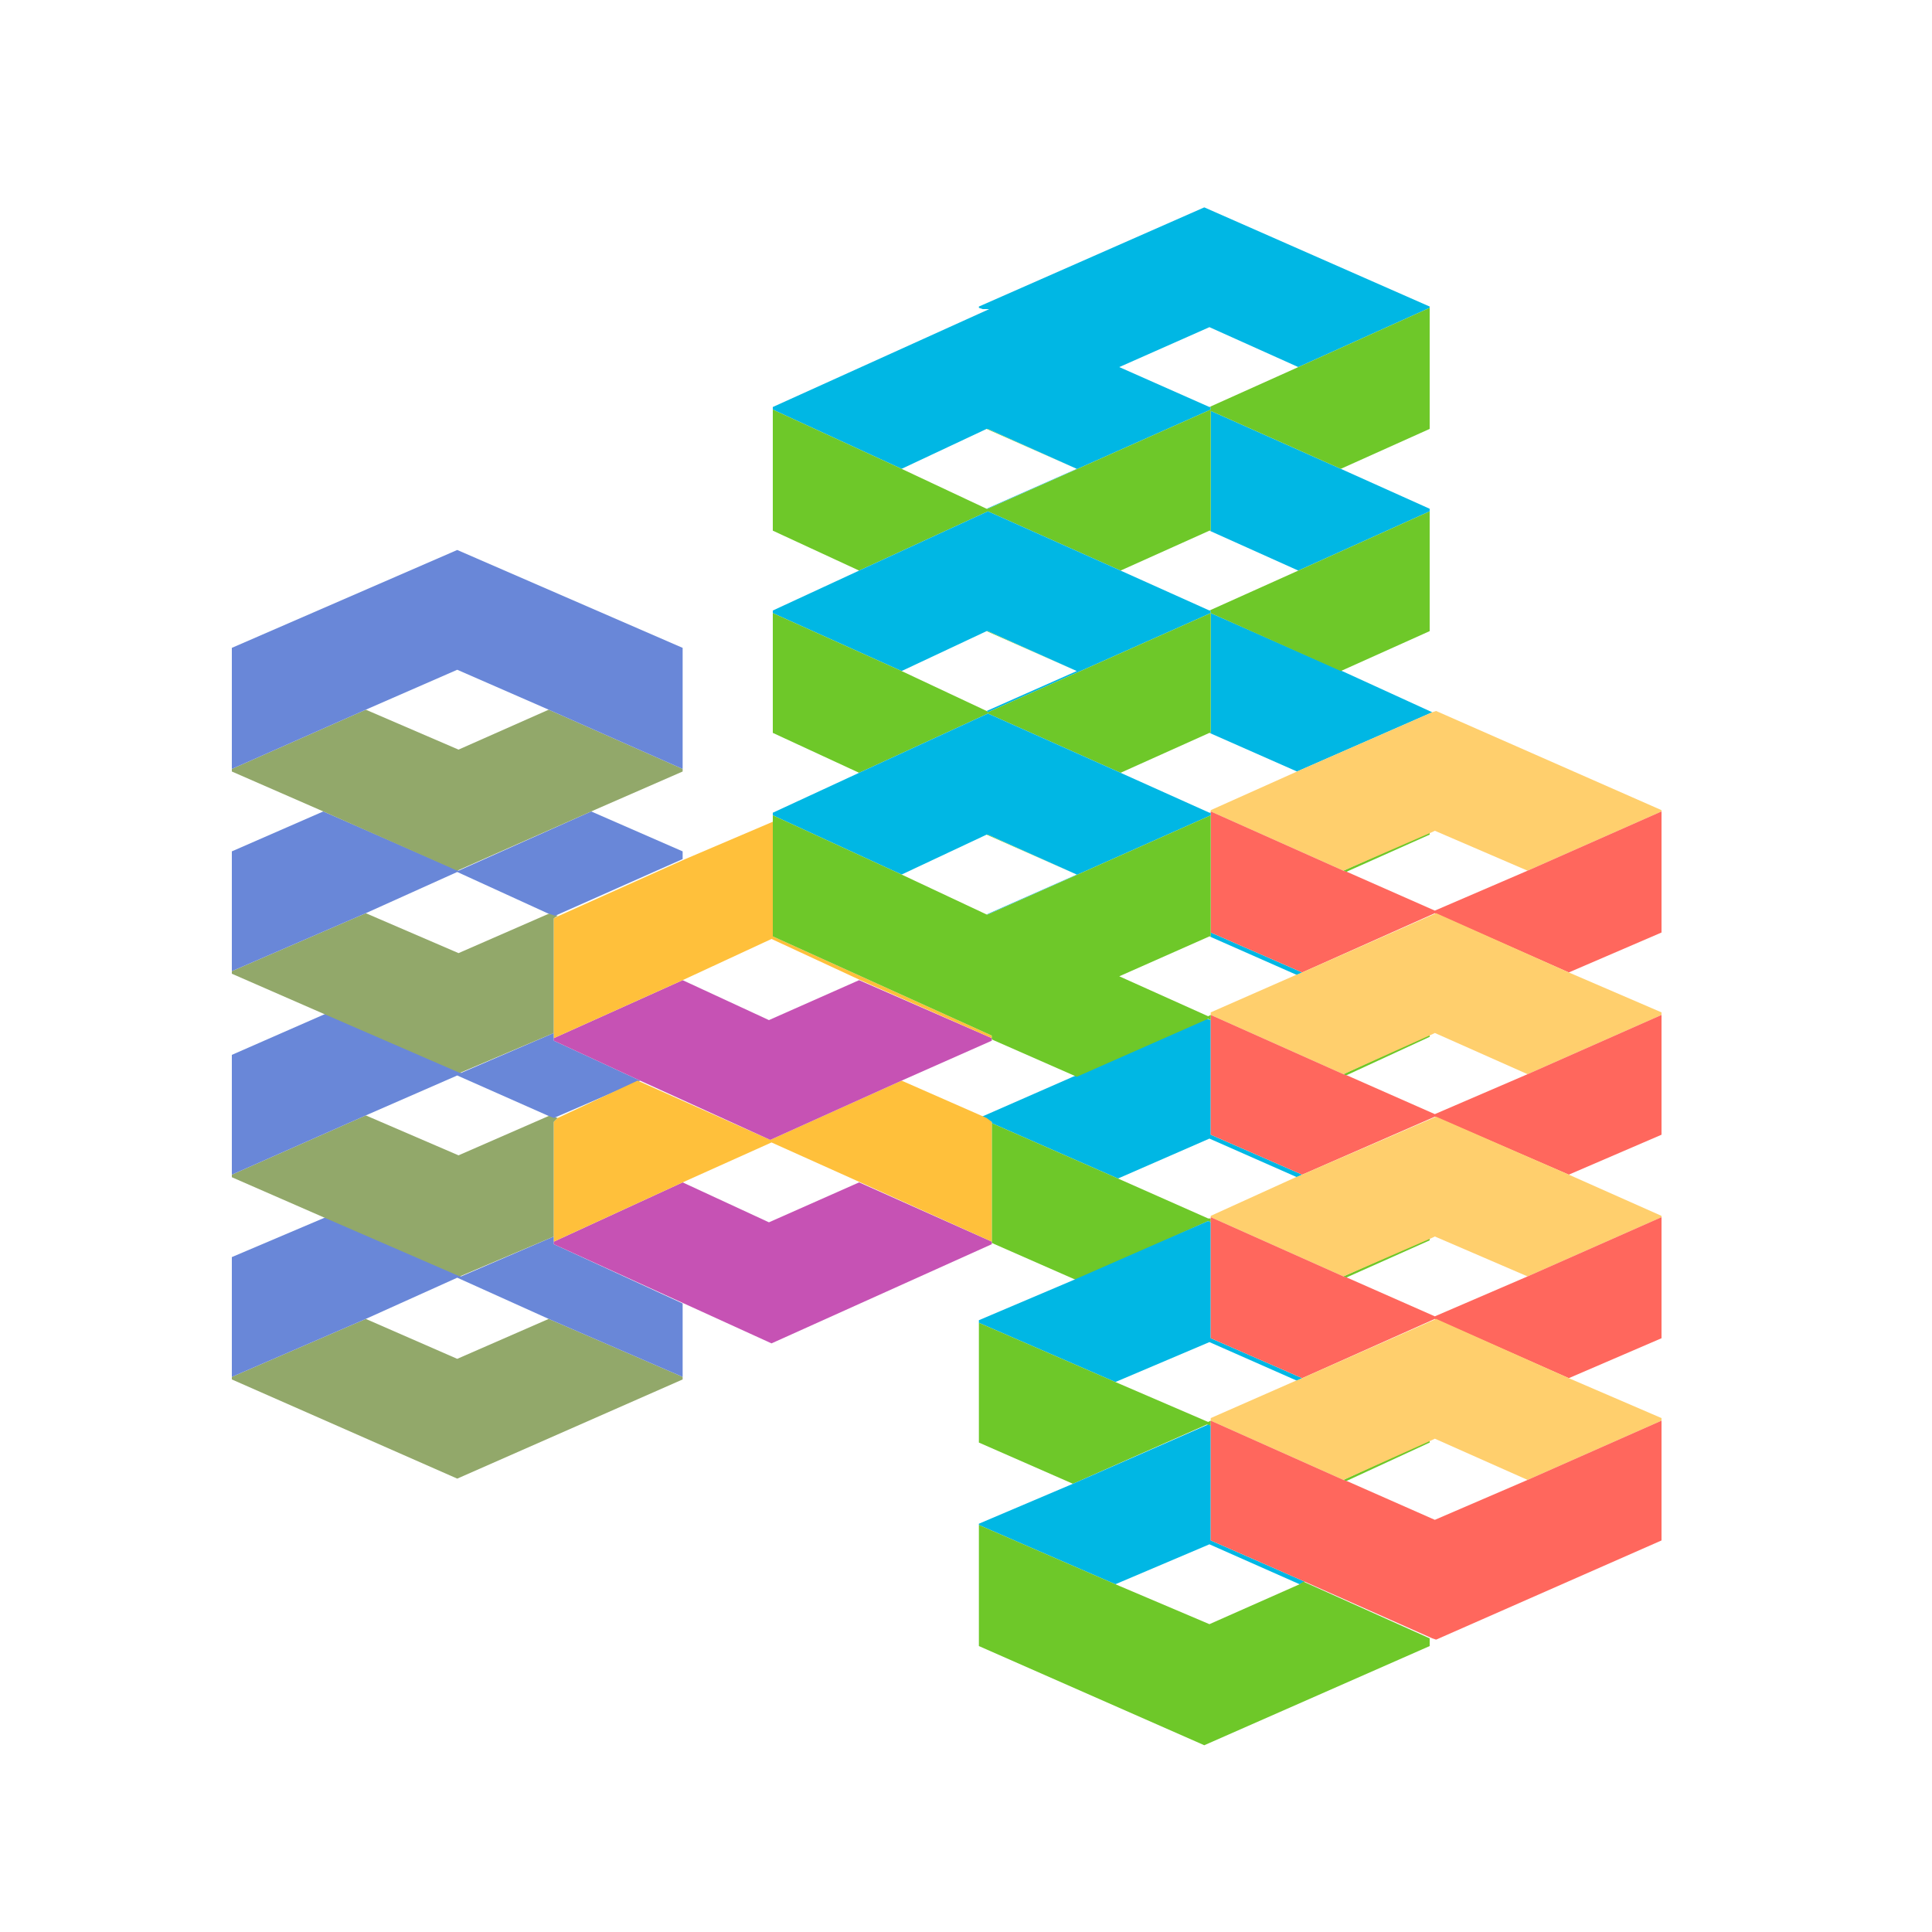 <?xml version="1.0" encoding="utf-8"?>
<!-- Generator: Adobe Illustrator 18.1.0, SVG Export Plug-In . SVG Version: 6.00 Build 0)  -->
<svg version="1.1" id="Layer_1" xmlns="http://www.w3.org/2000/svg" xmlns:xlink="http://www.w3.org/1999/xlink" x="0px" y="0px"
	 viewBox="0 0 150 150" enable-background="new 0 0 150 150" xml:space="preserve">
<g>
	<polygon fill="none" points="69.7,83.9 76,86.8 76,86.8 83.3,83.6 77,80.7 77,80.8 	"/>
	<polygon fill="none" points="66.8,76.1 59.8,72.9 52.7,76.1 59.8,79.2 	"/>
	<polygon fill="none" points="28.5,55.1 35.5,58.2 42.5,55.1 35.5,52 	"/>
	<polygon fill="none" points="86.9,107.3 93.8,110.4 94,110.3 94,110.3 94,110.1 100.6,107.2 93.9,104.2 	"/>
	<polygon fill="none" points="42.5,102.4 35.5,99.2 28.5,102.4 35.5,105.5 	"/>
	<polygon fill="none" points="28.5,86.6 35.5,89.7 42.5,86.6 35.5,83.5 	"/>
	<polygon fill="none" points="28.5,70.9 35.5,74 42.5,70.9 35.5,67.7 	"/>
	<polygon fill="none" points="86.9,123 93.9,126.1 100.9,123 93.9,119.9 	"/>
	<polygon fill="none" points="76.6,33.3 69.7,36.4 76.6,39.5 83.6,36.4 	"/>
	<polygon fill="none" points="86.9,28.5 93.9,31.6 100.9,28.5 93.9,25.4 	"/>
	<polygon fill="none" points="52.7,91.8 59.8,94.9 66.8,91.8 59.8,88.7 	"/>
	<polygon fill="none" points="76.6,49 69.7,52.1 76.6,55.2 83.6,52.1 	"/>
	<polygon fill="none" points="87,60 93.9,63.1 94,63.1 94,63 94,62.9 100.6,59.9 93.9,56.9 	"/>
	<polygon fill="none" points="86.9,91.5 93.8,94.6 94,94.6 94,94.5 94,94.4 100.6,91.4 93.9,88.4 	"/>
	<polygon fill="none" points="86.9,75.8 93.8,78.9 94,78.8 94,78.8 94,78.6 100.6,75.7 93.9,72.7 	"/>
	<polygon fill="none" points="76.6,64.8 69.7,67.9 76.6,71 83.6,67.9 	"/>
	<polygon fill="none" points="87,44.3 93.9,47.4 100.9,44.3 93.9,41.2 	"/>
	<polygon fill="none" points="111,80.5 104.5,83.5 111.3,86.5 118.4,83.4 111.3,80.2 111,80.3 111,80.4 	"/>
	<polygon fill="none" points="111,64.8 104.5,67.7 111.3,70.7 118.4,67.6 111.3,64.5 111,64.6 111,64.6 	"/>
	<polygon fill="none" points="111,112 104.5,115 111.3,118 118.4,114.9 111.3,111.7 111,111.8 111,111.9 	"/>
	<polygon fill="none" points="111,96.3 104.5,99.2 111.3,102.2 118.4,99.1 111.3,96 111,96.1 111,96.1 	"/>
	<polygon fill="#6EC829" points="83.6,36.4 76.7,33.3 76.6,33.3 83.6,36.4 	"/>
	<polygon fill="#6EC829" points="76.6,23.9 76.6,24 76.6,24 	"/>
	<polygon fill="#00B7E4" points="94,41 94,41.2 93.9,41.2 100.8,44.3 111,39.7 111,39.5 104.1,36.4 94,31.9 	"/>
	<polygon fill="#6EC829" points="83.6,52.1 76.7,49 76.6,49 83.6,52.1 	"/>
	<polygon fill="#00B7E4" points="94,56.7 94,56.9 93.9,56.9 100.7,59.9 111.2,55.3 104.2,52.1 94,47.6 	"/>
	<polygon fill="#6EC829" points="83.6,67.9 76.7,64.8 76.6,64.8 83.6,67.9 	"/>
	<polygon fill="#6EC829" points="111,64.8 111,64.6 111,64.6 104.3,67.6 104.5,67.7 	"/>
	<polygon fill="#00B7E4" points="94,72.5 94,72.7 93.9,72.7 100.7,75.7 101.1,75.5 94,72.4 94,72.2 94,63.4 94,63.4 	"/>
	<polygon fill="#6EC829" points="111,80.5 111,80.4 111,80.3 104.3,83.4 104.5,83.5 	"/>
	<polygon fill="#00B7E4" points="83.3,83.6 76,86.8 76,86.8 77,87.1 77,87.2 86.8,91.5 93.9,88.4 100.7,91.4 101.1,91.2 94,88.1 
		94,87.9 94,79.2 93.7,79.1 	"/>
	<polygon fill="#6EC829" points="111,96.3 111,96.1 111,96.1 104.3,99.1 104.5,99.2 	"/>
	<polygon fill="#6EC829" points="94,94.9 94,94.6 93.8,94.6 86.8,91.5 77,87.2 77,87.2 77,96.4 77,96.5 83.6,99.4 93.8,94.8 	"/>
	<polygon fill="#00B7E4" points="93.9,104.2 100.7,107.2 101.1,107 94,103.9 94,103.7 94,94.9 93.8,94.8 83.3,99.4 76,102.5 
		76,102.7 86.6,107.3 	"/>
	<polygon fill="#6EC829" points="111,112 111,111.9 111,111.8 104.3,114.9 104.5,115 	"/>
	<polygon fill="#6EC829" points="94,110.7 94,110.3 93.8,110.4 86.6,107.3 76,102.7 76,111.9 76,112 83.3,115.2 93.7,110.6 	"/>
	<polygon fill="#00B7E4" points="93.9,119.9 100.9,123 101.3,122.8 94,119.6 94,119.4 94,110.7 93.8,110.6 83.3,115.2 76,118.3 
		76,118.4 86.6,123 	"/>
	<polygon fill="#6EC829" points="100.9,123 93.9,126.1 86.6,123 76,118.4 76,127.6 76,127.8 93.5,135.5 111,127.8 111,127.6 
		111,127.2 101.2,122.8 	"/>
	<polygon fill="#FFCF6D" points="111.5,55.2 111.2,55.3 100.7,59.9 94,62.9 94,63 104.3,67.6 111.2,64.6 111.4,64.5 118.6,67.6 
		129,63 129,62.9 	"/>
	<polygon fill="#FF675D" points="111.4,70.7 104.6,67.7 104.3,67.6 94,63 94,63.1 94,63.4 94,72.2 94,72.4 101.1,75.5 111.4,70.9 
		121.8,75.5 129,72.4 129,72.2 129,63 118.6,67.6 	"/>
	<polygon fill="#FFCF6D" points="101.1,75.5 100.6,75.7 94,78.6 94,78.8 104.3,83.4 111.2,80.3 111.4,80.2 118.6,83.4 129,78.8 
		129,78.6 121.8,75.5 111.5,70.9 	"/>
	<polygon fill="#FF675D" points="111.4,86.5 104.6,83.5 104.3,83.4 94,78.8 94,78.8 94,79.2 94,87.9 94,88.1 101.1,91.2 111.4,86.7 
		121.8,91.2 129,88.1 129,87.9 129,78.8 118.6,83.4 	"/>
	<polygon fill="#FFCF6D" points="101.1,91.2 100.6,91.4 94,94.4 94,94.5 104.3,99.1 111.2,96.1 111.4,96 118.6,99.1 129,94.5 
		129,94.4 121.8,91.2 111.5,86.7 	"/>
	<polygon fill="#FF675D" points="111.4,102.2 104.6,99.2 104.3,99.1 94,94.5 94,94.6 94,94.9 94,103.7 94,103.9 101.1,107 
		111.4,102.4 121.8,107 129,103.9 129,103.7 129,94.5 118.6,99.1 	"/>
	<polygon fill="#FFCF6D" points="101.1,107 100.6,107.2 94,110.1 94,110.3 104.3,114.9 111.2,111.8 111.4,111.7 118.6,114.9 
		129,110.3 129,110.1 121.8,107 111.5,102.4 	"/>
	<polygon fill="#FF675D" points="111.4,118 104.6,115 104.3,114.9 94,110.3 94,110.3 94,110.7 94,119.4 94,119.6 101.3,122.8 
		111.2,127.2 111.5,127.3 129,119.6 129,119.4 129,110.3 118.6,114.9 	"/>
	<polygon fill="#92A86A" points="35.5,105.5 28.4,102.4 18,106.9 18,107.1 35.5,114.8 53,107.1 53,106.9 42.6,102.4 	"/>
	<polygon fill="#6987D8" points="43,96.6 43,96.4 43,96 35.8,99.1 25.3,94.5 18,97.6 18,97.8 18,106.9 28.4,102.4 35.5,99.2 
		42.6,102.4 53,106.9 53,101.2 	"/>
	<polygon fill="#92A86A" points="43,96 43,87.2 43,87.1 43.3,86.8 42.7,86.6 35.6,89.7 28.4,86.6 18,91.2 18,91.4 25.1,94.5 
		35.7,99.1 	"/>
	<polygon fill="#6987D8" points="35.5,83.5 42.5,86.6 43,86.8 49.7,83.9 43,80.8 43,80.6 43,80.2 35.8,83.3 25.3,78.7 18,81.9 
		18,82 18,91.2 28.4,86.6 	"/>
	<polygon fill="#92A86A" points="43,80.2 43,71.5 43,71.3 43.3,71.1 42.7,70.9 35.6,74 28.4,70.9 18,75.4 18,75.6 25.1,78.7 
		35.7,83.3 	"/>
	<polygon fill="#6987D8" points="35.5,67.7 42.5,70.9 43.1,71.1 53,66.7 53,66.3 53,66.1 45.9,63 35.6,67.6 25.1,63 18,66.1 
		18,66.3 18,75.4 28.4,70.9 	"/>
	<polygon fill="#92A86A" points="45.9,63 53,59.9 53,59.7 42.6,55.1 35.6,58.2 28.4,55.1 18,59.7 18,59.9 25.1,63 35.5,67.6 	"/>
	<polygon fill="#6987D8" points="35.5,52 42.6,55.1 53,59.7 53,50.5 53,50.3 35.5,42.7 18,50.3 18,50.5 18,59.7 28.4,55.1 	"/>
	<polygon fill="#C652B4" points="66.7,91.8 59.7,94.9 53,91.8 43,96.4 43,96.6 53.1,101.2 59.9,104.3 77,96.6 77,96.5 77,96.4 	"/>
	<polygon fill="#FFC03B" points="76.6,86.8 70,83.9 59.8,88.5 49.5,83.9 43.3,86.8 43,87.1 43,87.2 43,96 43,96.4 53,91.8 
		59.9,88.7 66.8,91.8 77,96.4 77,87.2 77,87.2 77,87.1 	"/>
	<polygon fill="#C652B4" points="59.8,88.5 70,83.9 77,80.8 77,80.7 77,80.6 66.7,76.1 59.7,79.2 53,76.1 43,80.6 43,80.8 
		49.7,83.9 	"/>
	<polygon fill="#FFC03B" points="43,71.3 43,71.5 43,80.2 43,80.6 53,76.1 59.9,72.9 66.8,76.1 77,80.6 77,80.2 77,80.4 60,72.7 
		60,72.5 60,63.8 53.2,66.7 43.4,71.1 	"/>
	<polygon fill="#00B7E4" points="76.6,33.3 76.7,33.3 83.6,36.4 83.6,36.4 76.6,39.5 76.7,39.5 94,31.8 94,31.6 93.9,31.6 
		86.9,28.5 93.9,25.4 100.8,28.5 111,23.9 111,23.8 93.5,16.1 76,23.8 76,23.9 76.3,24 76.8,24 60,31.6 60,31.8 70,36.4 	"/>
	<polygon fill="#6EC829" points="76.7,39.7 87,44.3 93.9,41.2 94,41.2 94,41 94,31.9 104.1,36.4 111,33.3 111,33.1 111,23.9 
		100.8,28.5 93.9,31.6 94,31.6 94,31.8 76.7,39.5 76.6,39.5 70,36.4 60,31.8 60,41 60,41.2 66.7,44.3 	"/>
	<polygon fill="#00B7E4" points="76.6,49 76.7,49 83.6,52.1 83.6,52.1 76.6,55.2 76.7,55.3 94,47.6 94,47.4 93.9,47.4 87,44.3 
		76.7,39.7 66.7,44.3 60,47.4 60,47.6 70,52.1 	"/>
	<polygon fill="#6EC829" points="76.7,55.4 87,60 93.9,56.9 94,56.9 94,56.7 94,47.6 104.1,52.1 111,49 111,48.9 111,39.7 
		100.8,44.3 93.9,47.4 94,47.4 94,47.6 76.7,55.3 76.6,55.2 70,52.1 60,47.6 60,56.7 60,56.9 66.7,60 	"/>
	<polygon fill="#00B7E4" points="76.6,64.8 76.7,64.8 83.6,67.9 83.6,67.9 76.6,71 76.7,71 94,63.3 94,63.1 93.9,63.1 87,60 
		76.7,55.4 66.7,60 60,63.1 60,63.3 70,67.9 	"/>
	<polygon fill="#6EC829" points="60,72.7 77,80.4 77,80.2 77,80.6 77,80.7 83.6,83.6 93.8,79.1 94,79.2 94,78.8 93.8,78.9 
		86.9,75.8 93.9,72.7 94,72.7 94,72.5 94,63.4 94,63.4 94,63.1 93.9,63.1 94,63.1 94,63.3 76.7,71 76.6,71 70,67.9 60,63.3 60,63.8 
		60,72.5 	"/>
</g>
</svg>
